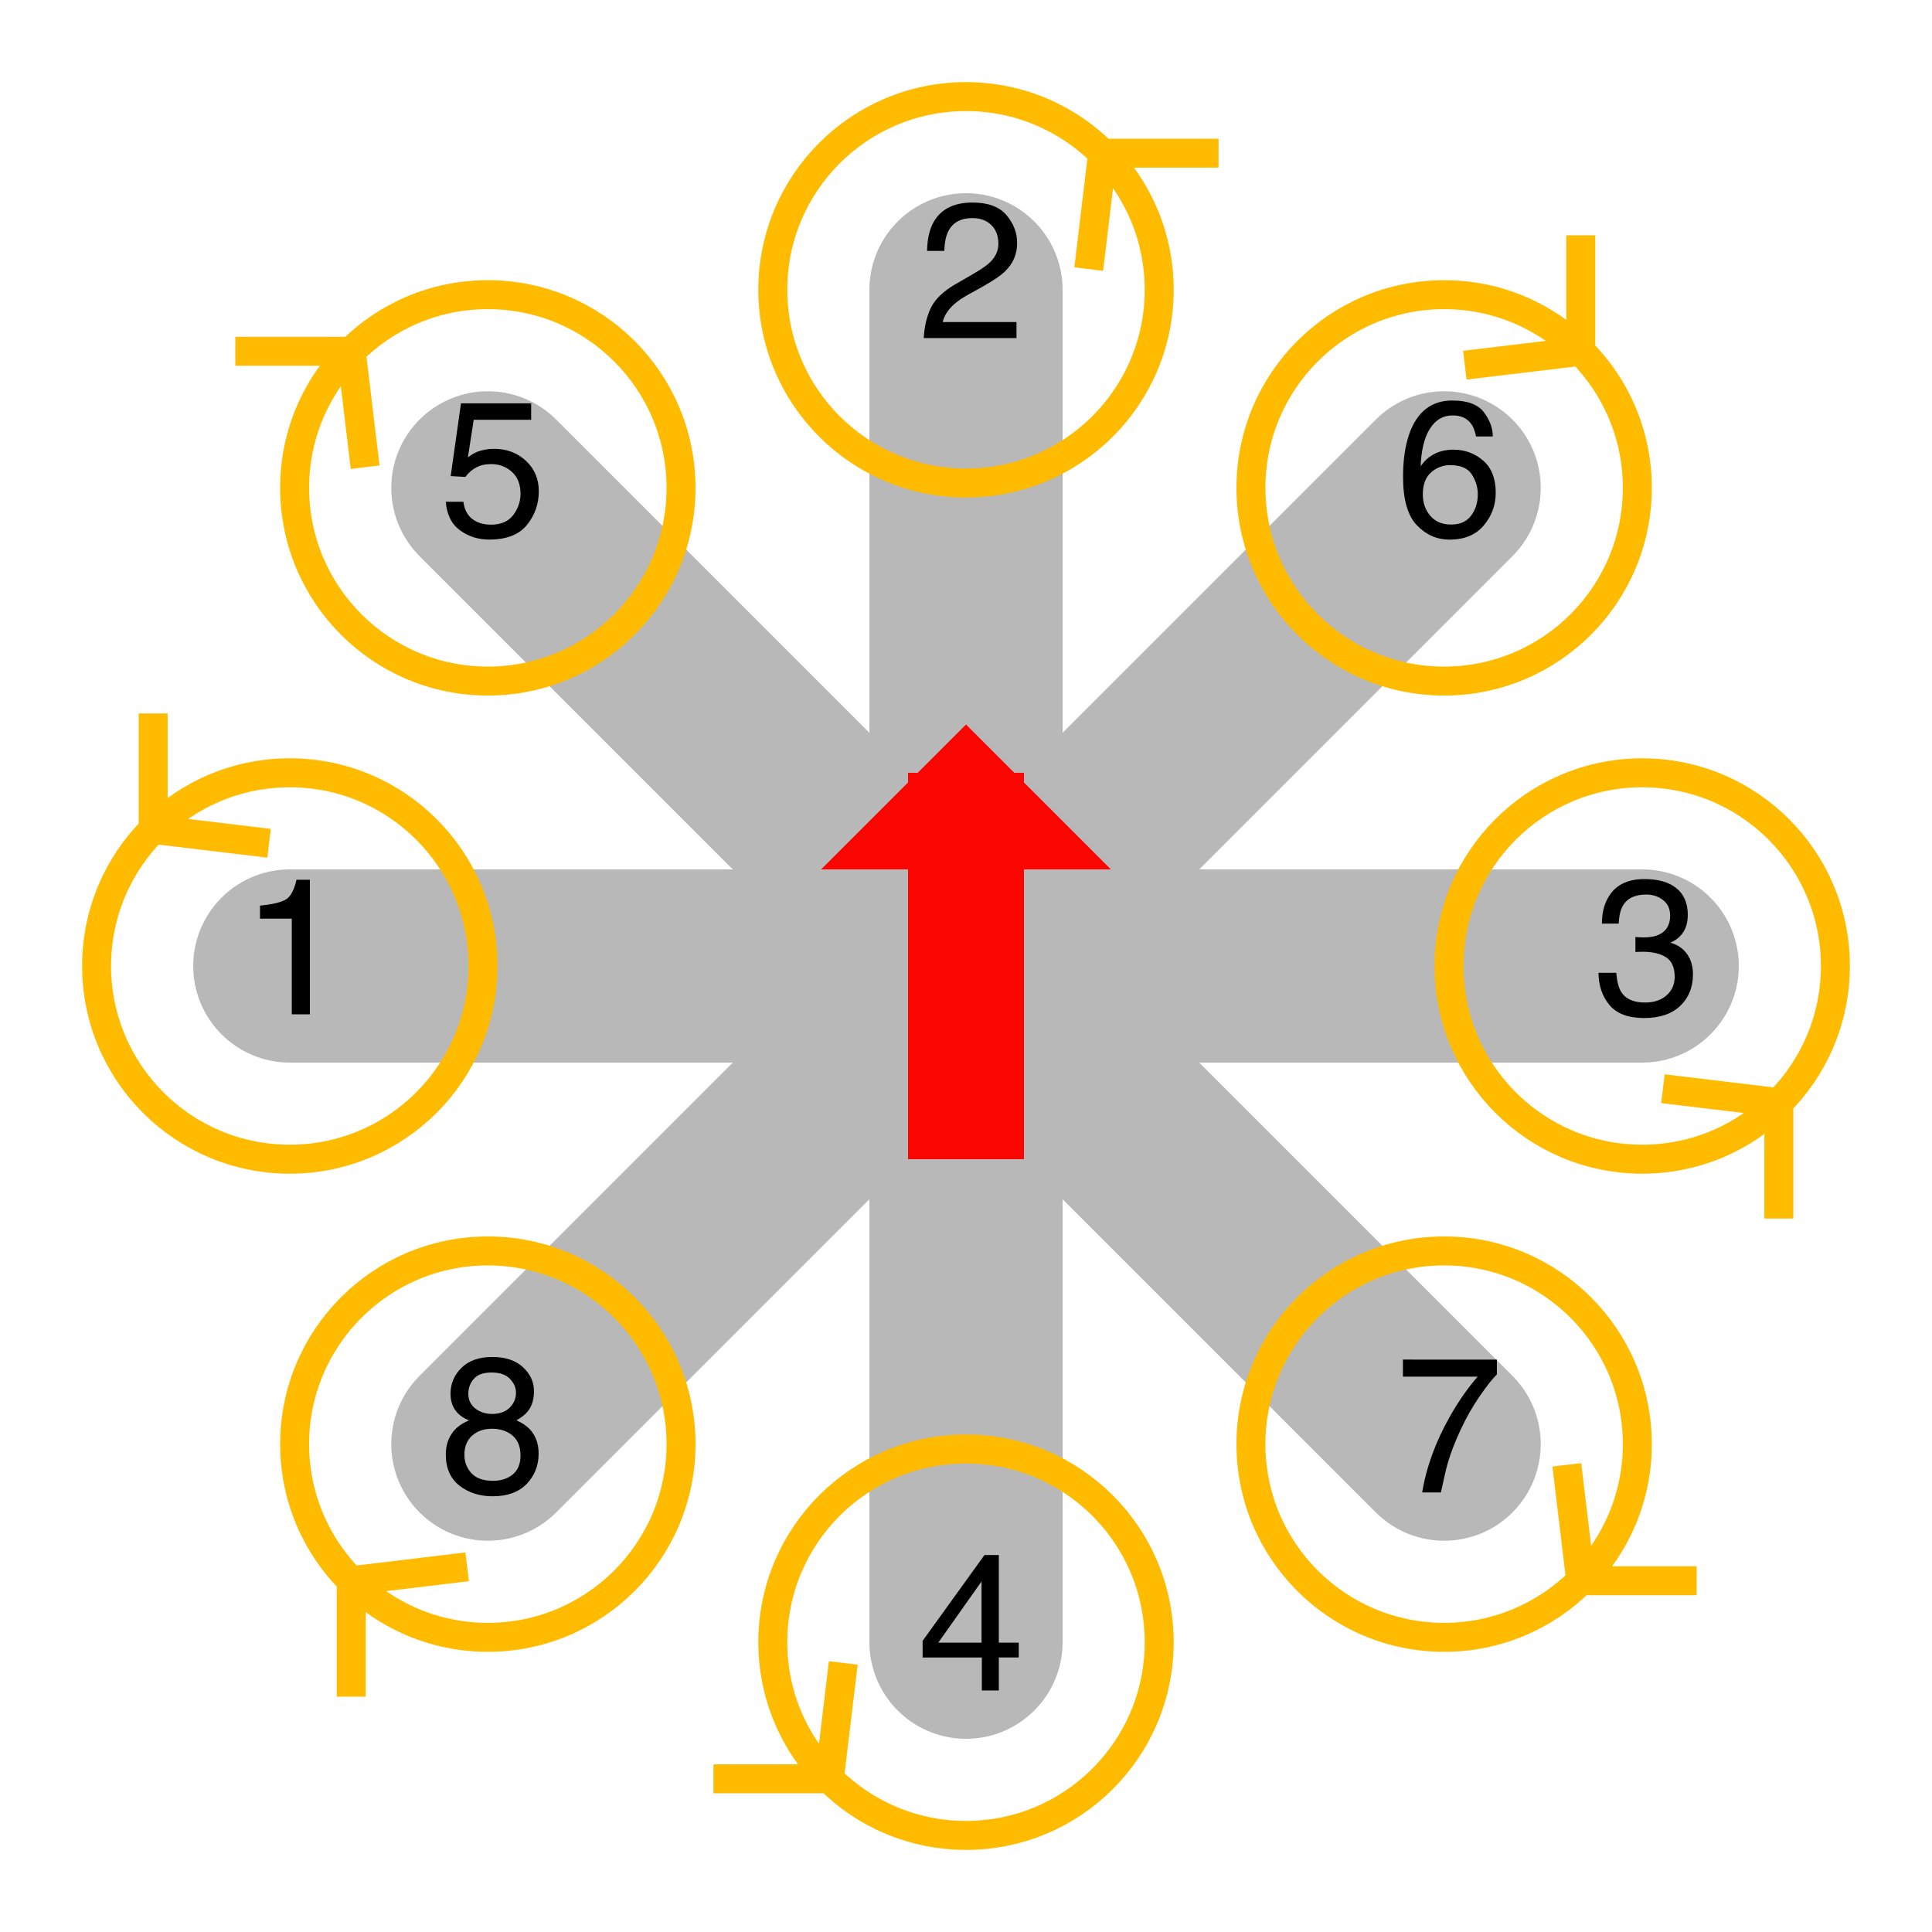 <svg height="200pt" viewBox="0 0 200 200" width="200pt" xmlns="http://www.w3.org/2000/svg" xmlns:xlink="http://www.w3.org/1999/xlink">
    <symbol id="a" overflow="visible">
        <path d="m1.371-3.145c.434-.891 1.277-1.703 2.535-2.434l1.875-1.082c.84-.488 1.43-.906 1.766-1.25.535-.539.805-1.16.805-1.855 0-.812-.246-1.461-.734-1.938-.488-.48-1.141-.719-1.953-.719-1.203 0-2.039.457-2.5 1.367-.246.488-.383 1.164-.41 2.031h-1.785c.02-1.219.242-2.211.672-2.977.762-1.355 2.105-2.031 4.031-2.031 1.602 0 2.773.43 3.512 1.297.738.867 1.109 1.828 1.109 2.891 0 1.121-.395 2.078-1.184 2.871-.453.461-1.27 1.023-2.449 1.68l-1.34.742c-.637.352-1.137.688-1.5 1.004-.652.566-1.062 1.195-1.234 1.887h7.641v1.66h-9.602c.066-1.203.312-2.254.746-3.145zm0 0"/>
    </symbol>
    <symbol id="b" overflow="visible">
        <path d="m9.117-12.828c.613.812.922 1.648.922 2.508h-1.738c-.105-.555-.27-.988-.496-1.301-.426-.586-1.066-.879-1.926-.879-.984 0-1.766.453-2.344 1.363-.578.906-.902 2.207-.965 3.902.402-.594.91-1.039 1.523-1.328.559-.262 1.184-.391 1.875-.391 1.172 0 2.191.371 3.062 1.121.875.75 1.312 1.863 1.312 3.348 0 1.27-.414 2.395-1.242 3.375-.828.98-2.004 1.469-3.535 1.469-1.309 0-2.438-.496-3.387-1.488-.953-.992-1.43-2.664-1.43-5.012 0-1.738.215-3.215.637-4.426.812-2.316 2.301-3.477 4.465-3.477 1.562 0 2.648.406 3.266 1.215zm-1.32 10.695c.461-.621.688-1.355.688-2.203 0-.715-.203-1.398-.613-2.047-.41-.648-1.156-.969-2.238-.969-.754 0-1.414.25-1.984.75-.57.5-.855 1.258-.855 2.266 0 .887.258 1.629.777 2.23.516.602 1.234.902 2.152.902.926 0 1.617-.309 2.074-.93zm0 0"/>
    </symbol>
    <symbol id="c" overflow="visible">
        <path d="m1.598-.98c-.746-.91-1.121-2.016-1.121-3.316h1.836c.078.906.25 1.562.508 1.973.457.734 1.281 1.105 2.473 1.105.926 0 1.668-.25 2.227-.742.559-.496.84-1.133.84-1.914 0-.965-.293-1.641-.883-2.023-.59-.383-1.41-.578-2.457-.578-.117 0-.234.004-.355.008-.121.004-.242.008-.367.016v-1.555c.184.02.336.031.461.039.121.008.254.008.398.008.656 0 1.199-.102 1.621-.312.742-.363 1.113-1.016 1.113-1.953 0-.695-.246-1.23-.742-1.609-.496-.379-1.07-.566-1.727-.566-1.172 0-1.984.391-2.434 1.172-.246.43-.387 1.043-.418 1.836h-1.742c0-1.043.211-1.926.625-2.656.719-1.301 1.977-1.953 3.781-1.953 1.426 0 2.531.316 3.312.953.781.633 1.172 1.555 1.172 2.758 0 .859-.234 1.555-.695 2.09-.285.332-.656.594-1.113.781.734.203 1.309.59 1.723 1.168.414.574.621 1.281.621 2.113 0 1.336-.441 2.422-1.316 3.262-.879.84-2.129 1.262-3.742 1.262-1.652 0-2.852-.457-3.598-1.363zm0 0"/>
    </symbol>
    <symbol id="d" overflow="visible">
        <path d="m10.461-13.75v1.531c-.449.438-1.047 1.195-1.793 2.277-.746 1.082-1.406 2.246-1.98 3.496-.566 1.219-.992 2.328-1.289 3.328-.188.645-.43 1.684-.73 3.117h-1.941c.441-2.668 1.418-5.324 2.93-7.969.891-1.551 1.828-2.887 2.812-4.016h-7.734v-1.766zm0 0"/>
    </symbol>
    <symbol id="e" overflow="visible">
        <path d="m6.609-4.953v-6.336l-4.48 6.336zm.031 4.953v-3.418h-6.133v-1.719l6.406-8.887h1.484v9.07h2.062v1.535h-2.062v3.418zm0 0"/>
    </symbol>
    <symbol id="f" overflow="visible">
        <path d="m7.258-8.773c.434-.434.652-.949.652-1.547 0-.523-.207-1-.625-1.438-.418-.438-1.051-.656-1.902-.656-.848 0-1.461.219-1.836.656-.379.438-.57.945-.57 1.531 0 .66.246 1.172.734 1.547.488.371 1.062.555 1.727.555.777 0 1.383-.215 1.82-.648zm.316 6.914c.535-.441.805-1.098.805-1.969 0-.906-.277-1.594-.832-2.062-.551-.469-1.262-.703-2.125-.703-.84 0-1.527.242-2.059.719-.531.48-.793 1.141-.793 1.988 0 .73.242 1.359.727 1.891s1.234.793 2.25.793c.812 0 1.488-.219 2.027-.656zm-5.668-6.324c-.516-.52-.773-1.199-.773-2.031 0-1.043.379-1.938 1.133-2.684.754-.75 1.828-1.125 3.211-1.125 1.344 0 2.395.352 3.156 1.059.762.707 1.141 1.531 1.141 2.477 0 .871-.219 1.578-.664 2.121-.246.305-.629.602-1.148.898.578.266 1.031.57 1.367.914.617.652.926 1.5.926 2.539 0 1.23-.414 2.277-1.238 3.133-.828.855-1.996 1.281-3.508 1.281-1.359 0-2.512-.367-3.453-1.105-.941-.738-1.41-1.812-1.41-3.219 0-.828.203-1.543.605-2.145.402-.602 1.004-1.062 1.797-1.383-.488-.207-.867-.449-1.141-.73zm0 0"/>
    </symbol>
    <symbol id="g" overflow="visible">
        <path d="m1.914-9.902v-1.348c1.27-.125 2.156-.332 2.656-.621.5-.289.875-.973 1.125-2.055h1.383v13.926h-1.875v-9.902zm0 0"/>
    </symbol>
    <symbol id="h" overflow="visible">
        <path d="m2.469-3.562c.117 1 .586 1.695 1.398 2.078.418.195.898.293 1.445.293 1.043 0 1.812-.332 2.312-.996.504-.664.754-1.398.754-2.207 0-.977-.297-1.73-.895-2.266-.594-.535-1.309-.801-2.141-.801-.605 0-1.125.117-1.559.352s-.805.559-1.109.977l-1.523-.086 1.066-7.531h7.266v1.699h-5.949l-.598 3.887c.328-.246.637-.434.93-.555.52-.215 1.125-.324 1.805-.324 1.285 0 2.371.414 3.266 1.238.891.828 1.336 1.875 1.336 3.148 0 1.32-.41 2.484-1.227 3.492-.816 1.012-2.121 1.516-3.91 1.516-1.141 0-2.148-.32-3.023-.961s-1.363-1.625-1.469-2.953zm0 0"/>
    </symbol>
    <path d="m100 30v140m49.496-119.496-98.992 98.992m119.496-49.496h-140m119.496 49.496-98.992-98.992" style="fill:none;stroke:#b8b8b8;stroke-width:20;stroke-linecap:round;stroke-linejoin:round;stroke-miterlimit:10"/>
    <path d="m169.496 50.504c0 11.047-8.953 20-20 20s-20-8.953-20-20 8.953-20 20-20 20 8.953 20 20m-5.859-14.141v-12m0 12-12 1.441" fill="none" stroke="#fb0" stroke-miterlimit="10" stroke-width="3"/>
    <use height="100%" width="100%" x="95" xlink:href="#a" y="35"/>
    <path d="m120 30c0 11.043-8.953 20-20 20-11.043 0-20-8.957-20-20 0-11.047 8.957-20 20-20 11.047 0 20 8.953 20 20m-5.855-14.145-1.441 12m1.441-12h12" fill="none" stroke="#fb0" stroke-miterlimit="10" stroke-width="3"/>
    <use height="100%" width="100%" x="144.496" xlink:href="#b" y="55.504"/>
    <path d="m169.496 149.496c0 11.047-8.953 20-20 20-11.047 0-20-8.953-20-20s8.953-20 20-20c11.047 0 20 8.953 20 20m-5.859 14.141-1.441-12m1.441 12h12" fill="none" stroke="#fb0" stroke-miterlimit="10" stroke-width="3"/>
    <use height="100%" width="100%" x="165" xlink:href="#c" y="105"/>
    <path d="m190 100c0 11.047-8.953 20-20 20-11.043 0-20-8.953-20-20 0-11.043 8.957-20 20-20 11.047 0 20 8.957 20 20m-5.855 14.145v12m0-12-12-1.441" fill="none" stroke="#fb0" stroke-miterlimit="10" stroke-width="3"/>
    <use height="100%" width="100%" x="144.496" xlink:href="#d" y="154.496"/>
    <path d="m70.5 149.496c0 11.047-8.953 20-20 20-11.047 0-20-8.953-20-20 0-11.047 8.953-20 20-20 11.047 0 20 8.953 20 20m-34.141 14.141v12m0-12 12-1.441" fill="none" stroke="#fb0" stroke-miterlimit="10" stroke-width="3"/>
    <use height="100%" width="100%" x="95" xlink:href="#e" y="175"/>
    <path d="m120 170c0 11.047-8.957 20-20 20-11.047 0-20-8.953-20-20 0-11.043 8.953-20 20-20 11.043 0 20 8.957 20 20m-34.145 14.145 1.441-12m-1.441 12h-12" fill="none" stroke="#fb0" stroke-miterlimit="10" stroke-width="3"/>
    <use height="100%" width="100%" x="45.504" xlink:href="#f" y="154.496"/>
    <path d="m70.5 50.504c0 11.047-8.953 20-20 20s-20-8.953-20-20c0-11.047 8.953-20 20-20s20 8.953 20 20m-34.141-14.141 1.441 12m-1.441-12h-12" fill="none" stroke="#fb0" stroke-miterlimit="10" stroke-width="3"/>
    <use height="100%" width="100%" x="25" xlink:href="#g" y="105"/>
    <path d="m50 100c0 11.043-8.957 20-20 20-11.047 0-20-8.957-20-20 0-11.047 8.953-20 20-20 11.043 0 20 8.953 20 20m-34.145-14.145v-12m0 12 12 1.441" fill="none" stroke="#fb0" stroke-miterlimit="10" stroke-width="3"/>
    <use height="100%" width="100%" x="45.504" xlink:href="#h" y="55.504"/>
    <path d="m100 80v40" fill="none" stroke="#fa0500" stroke-linejoin="bevel" stroke-miterlimit="10" stroke-width="12"/>
    <path d="m100 75-15 15h30z" fill="#fa0500"/>
</svg>
